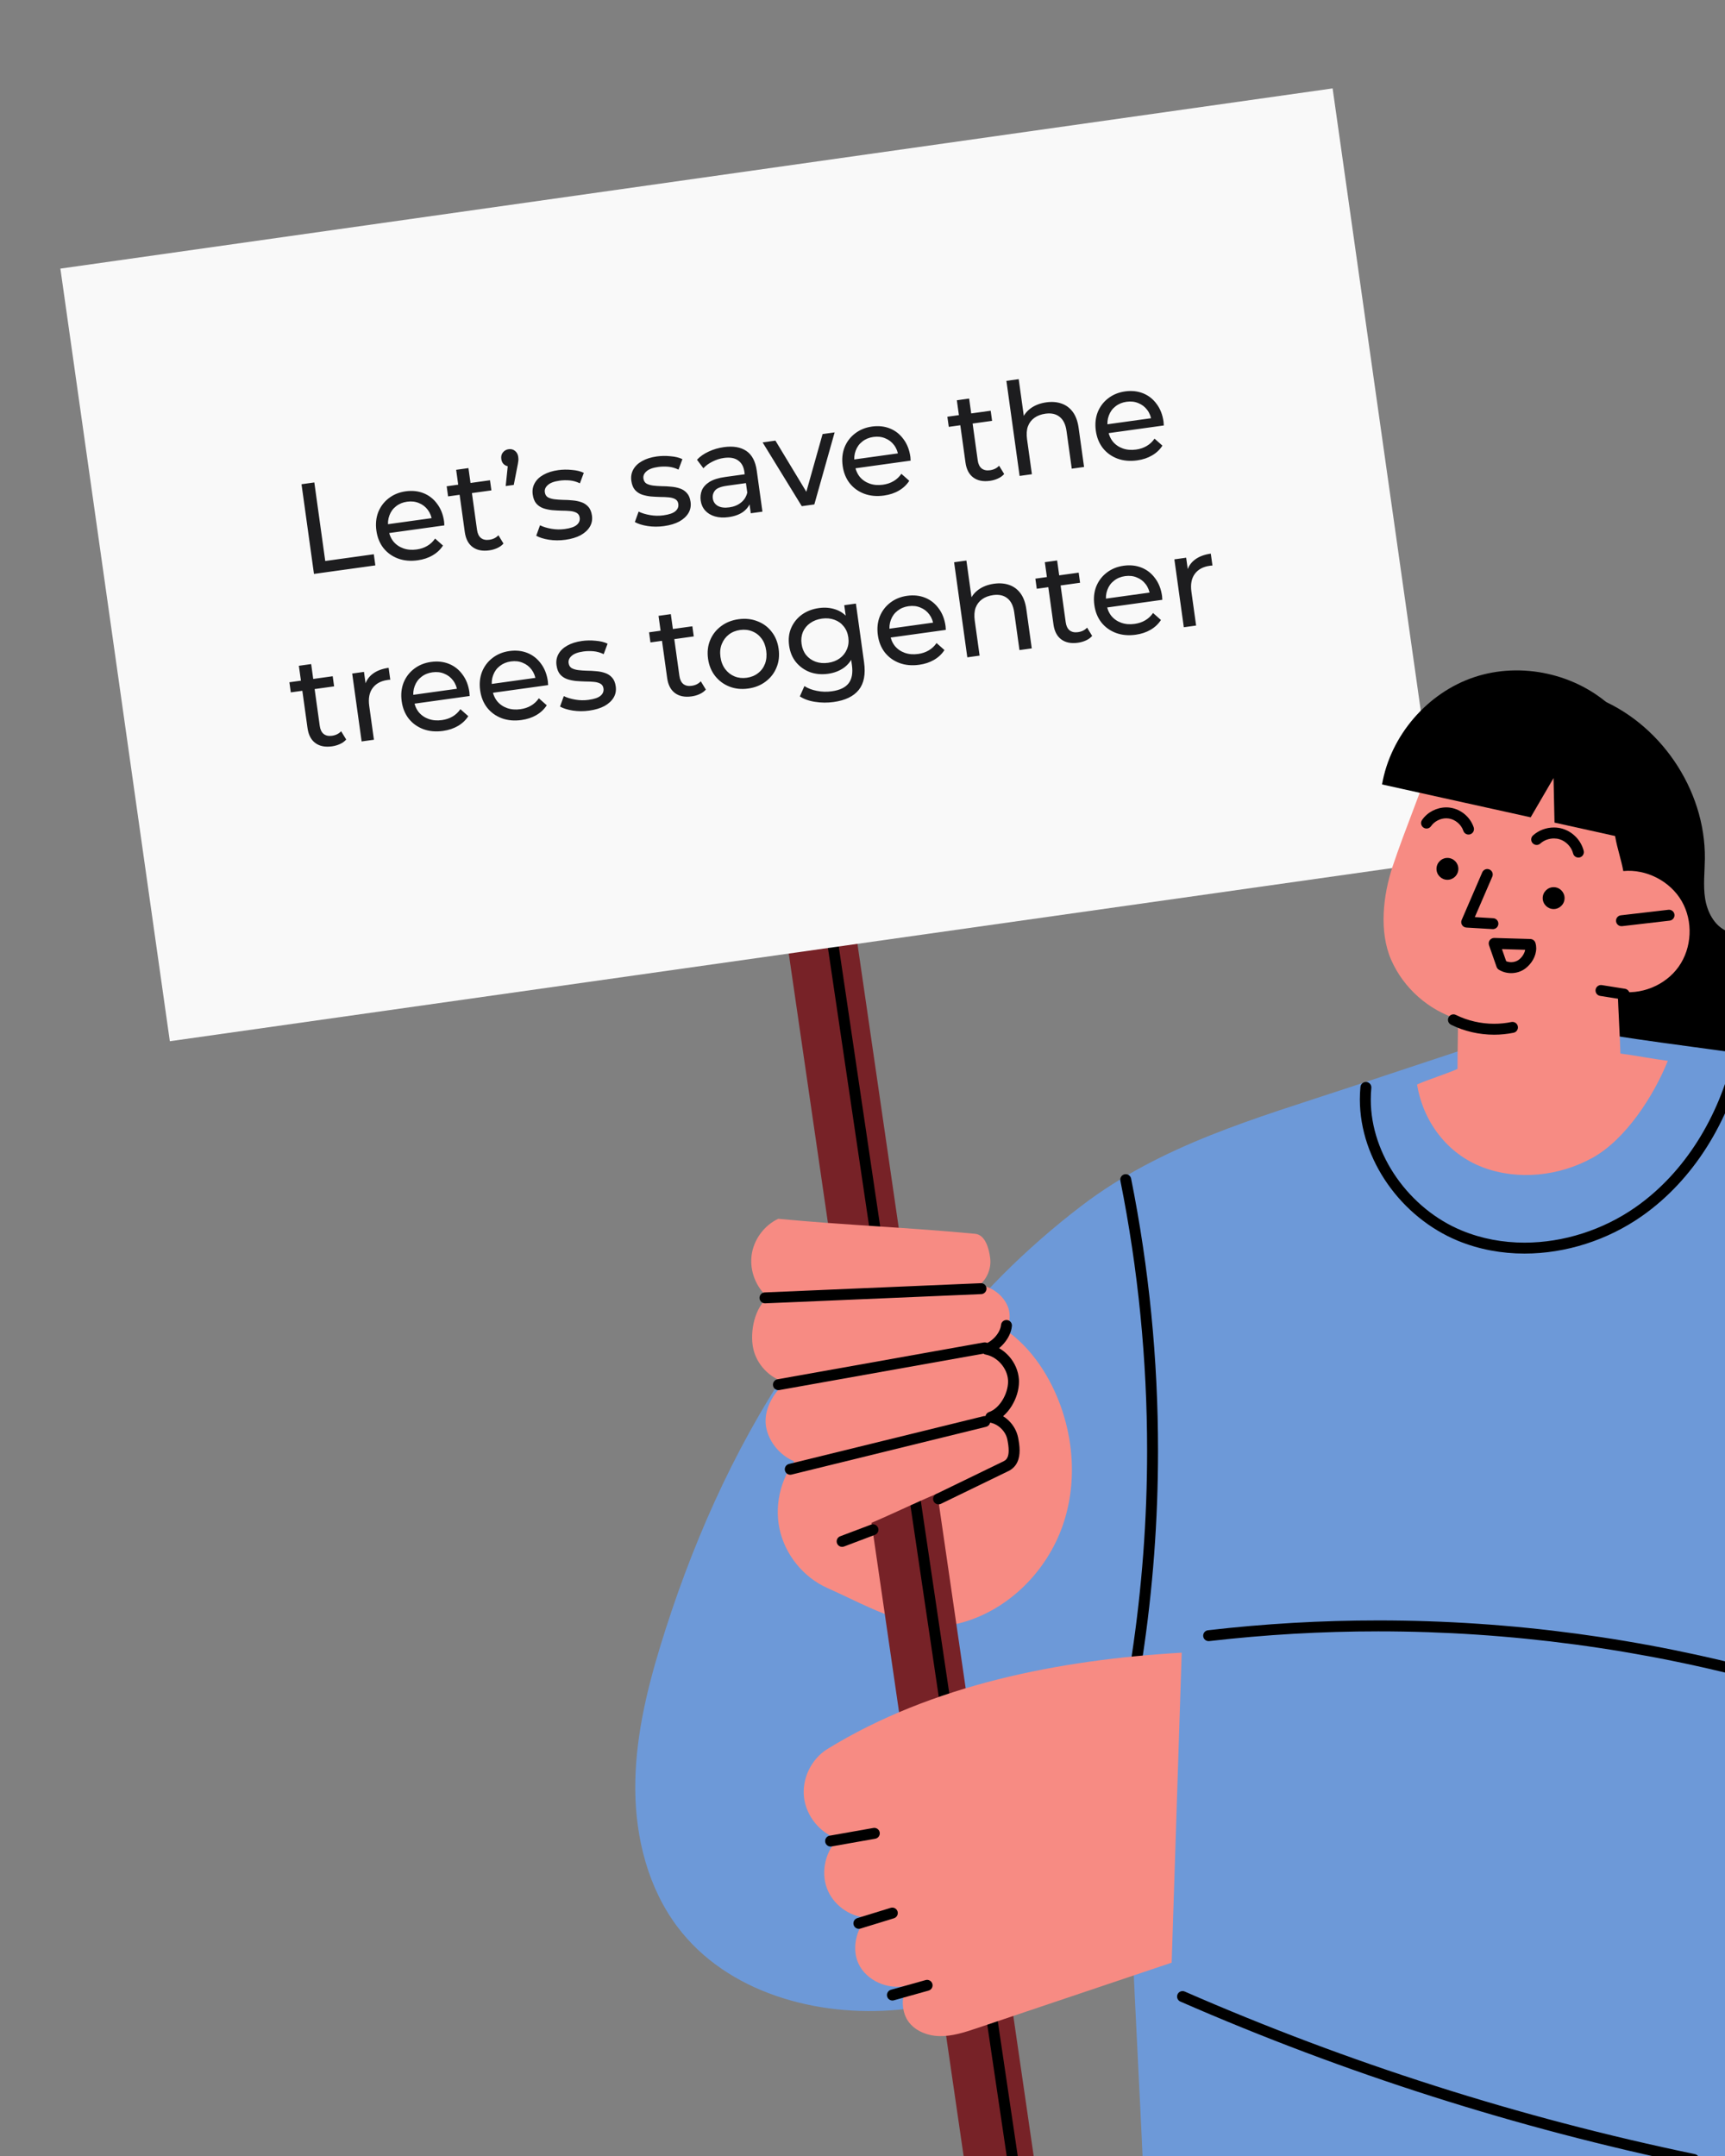 <svg width="320" height="400" viewBox="0 0 320 400" fill="none" xmlns="http://www.w3.org/2000/svg">
<rect x="0" y="0" width="320" height="400" fill="#808080" stroke="none"/>
<g clip-path="url(#clip0_102_3131)">
<path d="M340.086 211.026C344.105 209.412 346.725 204.87 346.109 200.584C345.492 196.295 341.698 192.675 337.387 192.26C340.24 188.906 340.95 183.877 339.137 179.864C337.325 175.854 333.081 173.063 328.678 172.99C325.809 172.94 322.761 173.917 320.172 172.68C317.944 171.62 316.698 169.142 316.311 166.702C315.926 164.265 316.24 161.777 316.267 159.311C316.4 146.407 307.819 133.859 295.744 129.309C284.725 138.691 276.959 153.106 277.583 167.564C278.206 182.024 285.808 196.021 297.595 204.42C309.382 212.815 326.659 216.424 340.086 211.026Z" fill="black"/>
<path d="M212.236 406.598C211.581 390.375 210.636 374.708 209.981 358.485C196.124 364.909 181.926 371.425 166.72 372.859C151.514 374.291 134.835 369.686 125.66 357.473C120.256 350.28 117.926 341.111 117.847 332.112C117.77 323.117 119.804 314.227 122.426 305.622C128.004 287.307 135.861 269.283 146.529 253.385C155.356 252.564 164.519 252.057 173.346 251.234C180.958 240.842 190.442 231.482 200.684 223.669C215.509 212.36 233.091 207.45 249.968 201.855C257.235 199.444 264.503 197.037 271.77 194.628C275.566 198.094 280.832 200.036 285.946 199.523C291.056 199.01 295.9 196.232 298.927 192.081C311.68 194.048 323.394 195.368 336.148 197.337C359.907 201.005 383.983 212.778 398.517 231.926C401.623 262.851 406.225 294.08 409.327 325.005C412.391 355.524 415.455 386.042 418.519 416.561L212.236 406.598Z" fill="#6D99D8"/>
<path d="M224.327 304.472C234.734 303.266 245.211 302.664 255.688 302.664C280.106 302.664 304.526 305.928 328.074 312.388C328.356 312.467 328.66 312.417 328.903 312.255C329.149 312.093 329.311 311.831 329.347 311.539C331.014 298.387 332.46 285.647 336.378 273.124C340.297 260.596 346.528 248.59 355.976 239.636C364.65 231.407 376.306 225.959 388.105 225.964C389.141 225.964 390.177 226.005 391.213 226.09C391.771 226.137 392.26 225.721 392.306 225.164C392.353 224.606 391.937 224.115 391.379 224.071C390.287 223.979 389.196 223.937 388.105 223.937C375.673 223.941 363.584 229.633 354.581 238.165C344.799 247.44 338.434 259.765 334.443 272.519C330.453 285.284 329.002 298.152 327.336 311.283L328.342 311.411L328.609 310.434C304.885 303.925 280.286 300.636 255.688 300.636C245.134 300.636 234.58 301.242 224.094 302.459C223.537 302.522 223.139 303.026 223.204 303.582C223.267 304.138 223.772 304.537 224.327 304.472Z" fill="black"/>
<path d="M207.838 219.056C211.141 235.535 212.796 252.343 212.796 269.151C212.796 281.916 211.84 294.678 209.928 307.297C209.845 307.85 210.227 308.367 210.78 308.452C211.334 308.536 211.849 308.154 211.934 307.601C213.862 294.881 214.824 282.017 214.824 269.151C214.824 252.21 213.155 235.268 209.827 218.657C209.716 218.109 209.182 217.752 208.633 217.862C208.083 217.973 207.729 218.506 207.838 219.056Z" fill="black"/>
<path d="M252.373 201.65C252.298 202.429 252.261 203.207 252.261 203.982C252.279 215.248 259.997 225.871 270.426 230.189C274.372 231.816 278.586 232.575 282.809 232.575C290.494 232.573 298.222 230.069 304.542 225.65C314.318 218.809 320.734 207.918 323.479 196.404C323.609 195.861 323.275 195.313 322.729 195.183C322.183 195.054 321.638 195.39 321.508 195.934C318.86 207.044 312.664 217.503 303.381 223.988C297.403 228.171 290.052 230.549 282.809 230.547C278.829 230.547 274.881 229.831 271.198 228.312C261.512 224.334 254.269 214.299 254.289 203.982C254.289 203.272 254.321 202.559 254.392 201.847C254.445 201.289 254.038 200.792 253.482 200.74C252.924 200.685 252.427 201.092 252.373 201.65Z" fill="black"/>
<path d="M218.964 371.347C249.487 384.687 281.394 394.858 314.004 401.635C314.553 401.748 315.089 401.396 315.204 400.848C315.318 400.299 314.965 399.763 314.417 399.65C281.943 392.902 250.171 382.773 219.777 369.489C219.264 369.264 218.666 369.499 218.441 370.012C218.218 370.525 218.451 371.121 218.964 371.347Z" fill="black"/>
<path d="M148.35 269.909C145.035 273.531 143.593 278.781 144.595 283.591C145.595 288.396 149.013 292.634 153.499 294.631C161.656 298.263 170.021 303.442 178.606 300.994C187.194 298.547 194.177 291.491 197.125 283.064C200.073 274.636 199.121 265.051 195.136 257.062C192.387 251.546 188.001 246.57 182.197 244.502C175.104 241.975 166.855 244.307 161.18 249.257C155.508 254.207 149.877 262.536 148.35 269.909Z" fill="#F78B83"/>
<path d="M192.567 405.587L179.837 407.438L145.211 169.281L157.946 167.43L192.567 405.587Z" fill="#772227"/>
<path d="M153.412 174.681C164.589 250.216 175.763 325.751 186.94 401.288C187.021 401.844 187.538 402.225 188.092 402.144C188.645 402.061 189.028 401.546 188.946 400.992C177.771 325.455 166.594 249.92 155.417 174.384C155.336 173.83 154.819 173.447 154.265 173.53C153.712 173.611 153.328 174.126 153.412 174.681Z" fill="black"/>
<path d="M267.516 159.741L31.506 193.178L11.201 49.836L247.208 16.401L267.516 159.741Z" fill="#F9F9F9"/>
<path d="M217.352 364.13C205.317 368.177 193.283 372.227 181.25 376.278C178.979 377.041 176.649 377.813 174.253 377.756C171.856 377.699 169.339 376.639 168.188 374.536C167.038 372.433 167.149 368.798 169.419 368.025C166.152 369.402 162.011 368.265 159.905 365.411C157.8 362.559 158.487 358.487 160.766 355.772C157.526 355.591 154.492 353.338 153.383 350.287C152.272 347.235 153.113 343.421 155.482 341.2C152.138 340.109 149.565 336.966 149.151 333.473C148.738 329.981 150.508 326.325 153.503 324.484C172.878 312.569 196.509 307.936 219.216 306.62L217.352 364.13Z" fill="#F78B83"/>
<path d="M154.257 342.569C156.96 342.091 159.663 341.614 162.368 341.138C162.919 341.04 163.289 340.513 163.191 339.961C163.094 339.41 162.567 339.043 162.017 339.14C159.312 339.617 156.608 340.095 153.905 340.572C153.353 340.669 152.986 341.195 153.083 341.746C153.18 342.297 153.706 342.667 154.257 342.569Z" fill="black"/>
<path d="M159.627 357.805C161.695 357.171 163.761 356.536 165.83 355.897C166.365 355.733 166.665 355.165 166.501 354.63C166.334 354.095 165.767 353.794 165.233 353.959C163.165 354.597 161.099 355.232 159.031 355.869C158.495 356.033 158.195 356.601 158.359 357.136C158.525 357.672 159.091 357.972 159.627 357.807V357.805Z" fill="black"/>
<path d="M165.821 371.114C167.966 370.513 170.112 369.913 172.259 369.313C172.799 369.163 173.113 368.603 172.963 368.064C172.813 367.525 172.253 367.21 171.714 367.36C169.567 367.961 167.421 368.561 165.276 369.161C164.737 369.311 164.422 369.871 164.572 370.41C164.724 370.949 165.282 371.264 165.821 371.114Z" fill="black"/>
<path d="M183.357 273.894C185.924 273.292 187.964 270.913 188.173 268.287C188.378 265.659 186.518 263.151 184.077 262.155C186.802 261.359 188.737 258.443 188.412 255.62C188.088 252.798 185.912 250.038 183.075 249.88C185.667 249.125 187.526 246.392 187.271 243.705C187.015 241.019 184.359 238.693 181.672 238.441C183.122 237.261 183.909 235.314 183.69 233.457C183.471 231.602 182.763 229.087 180.902 228.909C168.853 227.747 156.419 227.281 144.368 226.121C141.73 227.364 139.799 230.01 139.426 232.902C139.051 235.797 140.244 238.847 142.482 240.72C139.99 242.582 139.098 247.024 139.706 250.074C140.315 253.124 142.784 255.721 145.799 256.484C143.269 258.512 141.448 261.926 142.182 265.086C142.916 268.243 145.57 270.87 148.736 271.576C145.775 273.535 144.285 277.984 145.806 281.192C147.326 284.399 151.359 286.17 154.75 285.117C164.418 282.122 173.504 276.21 183.357 273.894Z" fill="#F78B83"/>
<path d="M156.581 286.92C158.487 286.2 160.395 285.478 162.299 284.759C162.825 284.56 163.088 283.974 162.889 283.451C162.691 282.927 162.107 282.664 161.582 282.861C159.677 283.583 157.771 284.302 155.863 285.024C155.34 285.221 155.076 285.807 155.273 286.33C155.472 286.853 156.058 287.119 156.581 286.92Z" fill="black"/>
<path d="M174.551 279.002C178.726 276.974 182.901 274.949 187.078 272.921C187.857 272.552 188.426 271.923 188.735 271.235C189.049 270.546 189.142 269.816 189.144 269.102C189.144 268.277 189.014 267.462 188.866 266.708C188.371 264.297 186.403 262.373 183.984 261.933L183.809 262.932L184.14 263.891C185.653 263.36 186.843 262.196 187.686 260.833C188.524 259.467 189.027 257.877 189.031 256.338L189.017 255.894C188.777 252.716 186.36 249.965 183.24 249.324L183.043 250.318L183.394 251.269C184.474 250.867 185.462 250.143 186.24 249.237C187.015 248.329 187.593 247.227 187.715 246.013C187.768 245.455 187.36 244.959 186.803 244.906C186.245 244.851 185.75 245.26 185.697 245.816C185.636 246.487 185.269 247.26 184.702 247.919C184.14 248.578 183.388 249.113 182.692 249.367C182.266 249.525 181.997 249.947 182.031 250.399C182.067 250.849 182.4 251.224 182.844 251.313C185.008 251.721 186.863 253.832 186.993 256.032L187.003 256.338C187.007 257.419 186.618 258.707 185.959 259.771C185.304 260.842 184.391 261.665 183.477 261.973C183.041 262.125 182.761 262.553 182.797 263.013C182.834 263.473 183.179 263.85 183.633 263.932C185.178 264.185 186.587 265.562 186.877 267.101C187.015 267.792 187.116 268.494 187.116 269.102C187.119 269.63 187.038 270.076 186.892 270.39C186.739 270.705 186.561 270.911 186.192 271.098C182.015 273.126 177.842 275.151 173.665 277.179C173.162 277.422 172.951 278.031 173.196 278.533C173.439 279.037 174.046 279.247 174.551 279.002Z" fill="black"/>
<path d="M141.953 241.808C155.313 241.236 168.674 240.666 182.033 240.096C182.593 240.072 183.026 239.599 183.004 239.039C182.98 238.48 182.507 238.046 181.948 238.07C168.587 238.64 155.226 239.21 141.866 239.782C141.306 239.804 140.872 240.279 140.896 240.836C140.921 241.396 141.393 241.829 141.953 241.808Z" fill="black"/>
<path d="M144.579 257.897C157.339 255.618 170.102 253.341 182.862 251.062C183.414 250.962 183.781 250.435 183.681 249.884C183.584 249.334 183.057 248.967 182.505 249.064C169.745 251.343 156.983 253.621 144.222 255.9C143.67 255.999 143.303 256.526 143.403 257.076C143.5 257.628 144.027 257.995 144.579 257.897Z" fill="black"/>
<path d="M146.84 273.578L182.925 264.714C183.468 264.581 183.801 264.031 183.667 263.488C183.536 262.944 182.986 262.612 182.443 262.746L146.357 271.609C145.814 271.743 145.481 272.292 145.613 272.836C145.747 273.379 146.296 273.712 146.84 273.578Z" fill="black"/>
<path d="M309.391 196.818C306.529 196.445 303.463 195.833 300.602 195.461C300.47 191.646 300.229 187.72 300.096 183.903C304.311 184.706 308.918 182.855 311.4 179.353C313.886 175.856 314.115 170.896 311.966 167.181C309.816 163.468 305.402 161.197 301.132 161.607C300.771 159.579 300.02 157.415 299.662 155.387C298.388 148.191 293.613 141.023 287.002 137.902C280.394 134.784 272.166 135.406 266.105 139.49C263.74 146.535 260.729 153.631 258.365 160.676C256.554 166.074 255.795 172.885 258.081 178.098C260.366 183.312 265.014 187.438 270.464 189.084C270.464 192.306 270.377 195.096 270.377 198.319C267.982 199.369 265.267 200.154 262.874 201.206C264.02 208.135 268.477 214.07 275.045 216.562C281.611 219.052 289.235 218.209 295.387 214.824C301.541 211.44 306.773 203.333 309.391 196.818Z" fill="#F78B83"/>
<path d="M270.535 161.199C270.535 160.078 269.629 159.171 268.507 159.171C267.388 159.171 266.48 160.078 266.48 161.199C266.48 162.318 267.388 163.227 268.507 163.227C269.629 163.227 270.535 162.318 270.535 161.199Z" fill="black"/>
<path d="M290.238 166.625C290.238 165.504 289.33 164.597 288.211 164.597C287.09 164.597 286.183 165.504 286.183 166.625C286.183 167.744 287.09 168.653 288.211 168.653C289.33 168.653 290.238 167.744 290.238 166.625Z" fill="black"/>
<path d="M274.97 161.842C273.699 164.786 272.425 167.732 271.154 170.677C271.022 170.981 271.046 171.328 271.22 171.612C271.395 171.893 271.693 172.072 272.023 172.09C273.644 172.185 275.264 172.283 276.886 172.378C277.446 172.411 277.924 171.985 277.957 171.425C277.989 170.865 277.564 170.387 277.004 170.355C275.383 170.259 273.763 170.162 272.143 170.066L272.084 171.078L273.015 171.48C274.286 168.535 275.56 165.589 276.831 162.645C277.053 162.13 276.815 161.534 276.302 161.312C275.787 161.09 275.191 161.327 274.97 161.842Z" fill="black"/>
<path d="M277.18 175.03L277.152 176.044C279.38 176.108 281.605 176.174 283.833 176.238L283.861 175.225L282.894 175.525L282.953 175.936C282.975 176.601 282.444 177.542 281.775 178.043C281.388 178.345 280.86 178.515 280.329 178.515C279.891 178.515 279.461 178.4 279.115 178.185L278.583 179.049L279.54 178.715L278.137 174.697L277.18 175.03L277.152 176.044L277.18 175.03L276.223 175.364L277.626 179.384C277.703 179.605 277.851 179.789 278.05 179.911C278.75 180.34 279.542 180.543 280.329 180.543C281.278 180.541 282.233 180.251 283.016 179.645C284.099 178.789 284.958 177.469 284.981 175.936C284.981 175.604 284.934 175.261 284.831 174.924C284.703 174.511 284.324 174.225 283.892 174.211C281.663 174.146 279.437 174.083 277.211 174.018C276.878 174.008 276.56 174.164 276.363 174.432C276.166 174.7 276.113 175.05 276.223 175.364L277.18 175.03Z" fill="black"/>
<path d="M265.47 153.279C266.07 152.394 267.206 151.813 268.29 151.819L268.73 151.851C269.937 152.011 271.089 152.978 271.458 154.139C271.632 154.669 272.204 154.96 272.737 154.785C273.269 154.609 273.558 154.037 273.384 153.504C272.737 151.577 271.03 150.144 269.018 149.844C268.775 149.809 268.532 149.791 268.29 149.791C266.526 149.799 264.823 150.659 263.799 152.129C263.481 152.589 263.599 153.222 264.059 153.538C264.519 153.856 265.151 153.741 265.47 153.279Z" fill="black"/>
<path d="M285.741 156.501C286.404 155.898 287.343 155.552 288.264 155.554C288.618 155.554 288.967 155.604 289.298 155.704C290.492 156.055 291.522 157.133 291.82 158.34C291.958 158.883 292.51 159.21 293.053 159.074C293.594 158.936 293.923 158.385 293.785 157.841C293.286 155.91 291.79 154.347 289.886 153.763C289.357 153.603 288.809 153.526 288.264 153.526C286.852 153.528 285.451 154.033 284.383 154.998C283.967 155.373 283.934 156.014 284.31 156.43C284.685 156.845 285.328 156.878 285.743 156.501H285.741Z" fill="black"/>
<path d="M296.835 184.767C298.268 184.994 299.702 185.222 301.134 185.45C301.687 185.538 302.206 185.161 302.295 184.609C302.383 184.056 302.006 183.536 301.454 183.447C300.02 183.22 298.586 182.993 297.153 182.764C296.601 182.677 296.081 183.054 295.993 183.607C295.906 184.159 296.283 184.68 296.835 184.767Z" fill="black"/>
<path d="M300.917 171.829C303.857 171.485 306.795 171.145 309.735 170.805C310.291 170.739 310.69 170.237 310.625 169.681C310.561 169.125 310.057 168.726 309.502 168.791C306.562 169.131 303.621 169.472 300.682 169.815C300.126 169.88 299.726 170.383 299.791 170.938C299.856 171.494 300.359 171.893 300.917 171.829Z" fill="black"/>
<path d="M269.175 190.114C271.657 191.341 274.412 191.968 277.172 191.968C278.383 191.968 279.591 191.848 280.779 191.603C281.329 191.489 281.682 190.952 281.568 190.405C281.454 189.857 280.919 189.504 280.37 189.616C279.319 189.833 278.247 189.94 277.172 189.94C274.721 189.94 272.265 189.38 270.073 188.295C269.572 188.048 268.964 188.255 268.716 188.756C268.467 189.258 268.674 189.865 269.175 190.114Z" fill="black"/>
<path d="M299.14 131.3C292.457 124.99 282.221 122.725 273.5 125.627C264.779 128.53 257.943 136.479 256.38 145.537L283.951 151.636C285.366 149.209 286.777 146.784 288.191 144.357C288.252 147.11 288.312 149.862 288.373 152.615L306.262 156.576C308.665 147.703 305.82 137.612 299.14 131.3Z" fill="black"/>
<path d="M58.244 106.479L55.933 89.839L58.31 89.509L60.334 104.081L69.344 102.83L69.631 104.898L58.244 106.479ZM77.493 103.951C76.146 104.138 74.919 104.026 73.812 103.614C72.721 103.201 71.823 102.55 71.118 101.663C70.429 100.773 69.997 99.702 69.823 98.45C69.65 97.198 69.765 96.051 70.169 95.01C70.59 93.966 71.238 93.109 72.114 92.438C73.004 91.749 74.051 91.321 75.255 91.153C76.476 90.984 77.591 91.104 78.601 91.513C79.61 91.922 80.445 92.581 81.105 93.491C81.778 94.383 82.204 95.478 82.385 96.778C82.398 96.873 82.406 96.985 82.407 97.114C82.425 97.241 82.434 97.361 82.433 97.474L71.712 98.963L71.484 97.323L81.017 95.999L80.169 96.698C80.073 95.888 79.806 95.19 79.369 94.604C78.933 94.019 78.381 93.595 77.714 93.332C77.062 93.051 76.331 92.967 75.523 93.079C74.73 93.189 74.05 93.469 73.483 93.919C72.913 94.354 72.499 94.92 72.241 95.619C71.98 96.301 71.907 97.054 72.022 97.878L72.075 98.259C72.191 99.099 72.486 99.825 72.959 100.438C73.445 101.032 74.062 101.464 74.81 101.731C75.558 101.999 76.384 102.07 77.287 101.944C78.032 101.841 78.688 101.621 79.255 101.283C79.838 100.944 80.324 100.489 80.713 99.918L82.178 101.217C81.7 101.962 81.057 102.568 80.249 103.035C79.458 103.501 78.539 103.806 77.493 103.951ZM90.765 102.108C89.497 102.284 88.468 102.08 87.675 101.495C86.883 100.91 86.4 99.984 86.223 98.716L84.619 87.163L86.901 86.846L88.492 98.304C88.587 98.986 88.826 99.486 89.209 99.804C89.609 100.12 90.125 100.234 90.759 100.146C91.472 100.047 92.039 99.766 92.46 99.304L93.4 100.845C93.094 101.195 92.705 101.475 92.233 101.686C91.778 101.895 91.288 102.035 90.765 102.108ZM83.123 92.096L82.862 90.218L90.897 89.102L91.158 90.98L83.123 92.096ZM93.81 90.175L94.328 85.185L94.829 86.52C94.369 86.584 93.961 86.496 93.605 86.254C93.264 86.011 93.061 85.652 92.995 85.176C92.926 84.685 93.023 84.276 93.284 83.949C93.559 83.603 93.919 83.4 94.363 83.338C94.822 83.275 95.217 83.381 95.546 83.659C95.873 83.92 96.069 84.281 96.132 84.74C96.152 84.883 96.165 85.035 96.171 85.195C96.175 85.34 96.159 85.512 96.122 85.711C96.101 85.908 96.056 86.164 95.987 86.481L95.308 89.967L93.81 90.175ZM104.886 100.146C103.84 100.292 102.822 100.288 101.832 100.135C100.857 99.979 100.072 99.733 99.475 99.396L100.175 97.457C100.765 97.747 101.473 97.963 102.301 98.107C103.129 98.25 103.954 98.265 104.779 98.15C105.84 98.003 106.58 97.747 106.998 97.382C107.432 97.014 107.611 96.561 107.536 96.023C107.481 95.626 107.295 95.337 106.979 95.155C106.663 94.973 106.26 94.859 105.769 94.814C105.294 94.767 104.766 94.744 104.184 94.744C103.6 94.728 103.015 94.696 102.426 94.649C101.836 94.585 101.287 94.468 100.778 94.296C100.268 94.109 99.84 93.821 99.495 93.432C99.148 93.028 98.924 92.462 98.823 91.733C98.717 90.972 98.839 90.277 99.188 89.647C99.536 89.017 100.078 88.497 100.813 88.088C101.561 87.661 102.474 87.373 103.552 87.223C104.376 87.109 105.222 87.096 106.091 87.186C106.973 87.257 107.709 87.437 108.298 87.727L107.574 89.669C106.951 89.368 106.32 89.189 105.682 89.132C105.045 89.075 104.417 89.09 103.799 89.176C102.8 89.314 102.078 89.584 101.633 89.985C101.186 90.371 100.998 90.817 101.068 91.324C101.128 91.752 101.316 92.065 101.635 92.263C101.967 92.443 102.371 92.564 102.848 92.627C103.341 92.688 103.88 92.726 104.464 92.742C105.045 92.742 105.631 92.774 106.221 92.837C106.809 92.885 107.35 92.996 107.842 93.169C108.351 93.341 108.777 93.621 109.122 94.009C109.483 94.395 109.712 94.945 109.812 95.658C109.917 96.419 109.787 97.107 109.42 97.724C109.053 98.34 108.488 98.863 107.724 99.292C106.957 99.705 106.011 99.99 104.886 100.146ZM123.179 97.606C122.133 97.751 121.115 97.747 120.125 97.594C119.15 97.438 118.365 97.192 117.769 96.855L118.469 94.916C119.058 95.206 119.767 95.422 120.594 95.566C121.422 95.709 122.248 95.724 123.072 95.609C124.133 95.462 124.873 95.206 125.291 94.841C125.725 94.474 125.904 94.021 125.829 93.482C125.774 93.086 125.589 92.796 125.273 92.614C124.956 92.432 124.553 92.318 124.062 92.273C123.587 92.226 123.059 92.203 122.477 92.203C121.894 92.187 121.308 92.155 120.72 92.108C120.129 92.044 119.58 91.927 119.071 91.755C118.561 91.568 118.133 91.28 117.788 90.891C117.441 90.487 117.217 89.921 117.116 89.192C117.01 88.431 117.132 87.736 117.481 87.106C117.829 86.476 118.371 85.956 119.106 85.547C119.854 85.12 120.767 84.832 121.845 84.682C122.669 84.568 123.515 84.555 124.384 84.645C125.266 84.716 126.002 84.897 126.591 85.186L125.867 87.128C125.244 86.827 124.613 86.648 123.976 86.591C123.338 86.535 122.71 86.549 122.092 86.635C121.093 86.774 120.372 87.043 119.926 87.445C119.479 87.83 119.291 88.276 119.361 88.783C119.421 89.211 119.61 89.524 119.928 89.722C120.26 89.902 120.664 90.023 121.141 90.087C121.635 90.147 122.173 90.186 122.757 90.201C123.338 90.201 123.924 90.233 124.514 90.296C125.103 90.344 125.643 90.455 126.136 90.629C126.644 90.8 127.071 91.08 127.415 91.469C127.776 91.855 128.006 92.404 128.105 93.117C128.21 93.878 128.08 94.567 127.713 95.183C127.346 95.799 126.781 96.322 126.017 96.751C125.25 97.165 124.305 97.449 123.179 97.606ZM139.276 95.225L138.906 92.562L138.718 92.079L138.088 87.539C137.953 86.572 137.565 85.867 136.921 85.423C136.292 84.961 135.415 84.809 134.289 84.965C133.545 85.068 132.833 85.296 132.155 85.649C131.475 85.986 130.918 86.394 130.484 86.875L129.295 85.295C129.872 84.682 130.594 84.178 131.46 83.783C132.339 83.37 133.278 83.094 134.277 82.956C136.004 82.716 137.394 82.951 138.445 83.661C139.497 84.371 140.143 85.59 140.383 87.317L141.439 94.924L139.276 95.225ZM135.16 95.942C134.225 96.072 133.379 96.028 132.621 95.81C131.88 95.59 131.281 95.228 130.823 94.727C130.364 94.209 130.084 93.594 129.985 92.88C129.891 92.199 129.963 91.559 130.203 90.96C130.459 90.359 130.928 89.842 131.611 89.408C132.31 88.971 133.285 88.666 134.537 88.492L138.531 87.938L138.758 89.578L134.86 90.12C133.719 90.278 132.977 90.575 132.633 91.01C132.29 91.446 132.156 91.933 132.231 92.472C132.316 93.09 132.631 93.555 133.175 93.867C133.717 94.163 134.424 94.251 135.296 94.13C136.152 94.011 136.87 93.717 137.451 93.249C138.048 92.778 138.438 92.159 138.622 91.39L139.292 92.896C139.094 93.683 138.646 94.351 137.947 94.9C137.246 95.434 136.317 95.781 135.16 95.942ZM148.735 93.911L141.47 82.078L143.847 81.748L150.329 92.478L149.188 92.636L152.595 80.532L154.83 80.222L151.064 93.587L148.735 93.911ZM163.991 91.937C162.644 92.124 161.417 92.012 160.31 91.6C159.218 91.186 158.32 90.536 157.616 89.648C156.927 88.759 156.495 87.688 156.321 86.436C156.147 85.184 156.263 84.037 156.667 82.996C157.088 81.952 157.736 81.094 158.612 80.424C159.502 79.735 160.549 79.307 161.753 79.139C162.973 78.97 164.088 79.09 165.098 79.499C166.108 79.907 166.943 80.567 167.602 81.477C168.275 82.369 168.702 83.464 168.883 84.764C168.896 84.859 168.903 84.971 168.905 85.1C168.923 85.227 168.931 85.347 168.931 85.46L158.21 86.949L157.982 85.309L167.514 83.985L166.667 84.684C166.57 83.874 166.304 83.176 165.867 82.59C165.43 82.005 164.879 81.581 164.212 81.318C163.559 81.037 162.829 80.953 162.021 81.065C161.228 81.175 160.548 81.455 159.981 81.905C159.411 82.34 158.997 82.906 158.739 83.604C158.478 84.287 158.405 85.04 158.52 85.864L158.572 86.244C158.689 87.084 158.984 87.811 159.457 88.424C159.943 89.018 160.56 89.449 161.308 89.717C162.056 89.985 162.882 90.056 163.785 89.93C164.53 89.827 165.186 89.606 165.753 89.269C166.336 88.93 166.822 88.475 167.211 87.904L168.675 89.203C168.197 89.948 167.555 90.554 166.747 91.021C165.956 91.487 165.037 91.792 163.991 91.937ZM183.647 89.207C182.379 89.383 181.349 89.179 180.557 88.594C179.765 88.01 179.281 87.083 179.105 85.816L177.501 74.262L179.783 73.945L181.374 85.403C181.469 86.085 181.708 86.585 182.091 86.903C182.49 87.219 183.007 87.333 183.641 87.245C184.354 87.146 184.921 86.865 185.341 86.403L186.282 87.944C185.975 88.294 185.586 88.574 185.115 88.785C184.659 88.994 184.17 89.134 183.647 89.207ZM176.005 79.195L175.744 77.317L183.779 76.201L184.04 78.079L176.005 79.195ZM194.105 74.646C195.135 74.503 196.066 74.575 196.897 74.864C197.745 75.15 198.446 75.666 199.002 76.413C199.558 77.159 199.922 78.151 200.094 79.387L201.101 86.637L198.819 86.954L197.848 79.965C197.679 78.745 197.25 77.868 196.562 77.333C195.89 76.797 195.015 76.603 193.937 76.753C193.129 76.865 192.445 77.122 191.887 77.522C191.329 77.923 190.927 78.455 190.68 79.12C190.448 79.782 190.397 80.572 190.524 81.491L191.426 87.981L189.144 88.298L186.694 70.659L188.976 70.342L190.148 78.781L189.571 77.941C189.868 77.059 190.413 76.33 191.205 75.751C191.997 75.173 192.964 74.804 194.105 74.646ZM210.954 85.414C209.607 85.601 208.38 85.489 207.273 85.077C206.182 84.663 205.284 84.013 204.579 83.125C203.89 82.236 203.458 81.165 203.284 79.913C203.111 78.661 203.226 77.514 203.63 76.473C204.051 75.429 204.699 74.572 205.575 73.901C206.465 73.212 207.512 72.784 208.716 72.616C209.937 72.447 211.052 72.567 212.062 72.975C213.071 73.384 213.906 74.044 214.566 74.954C215.239 75.846 215.665 76.941 215.846 78.241C215.859 78.336 215.867 78.448 215.868 78.577C215.886 78.704 215.895 78.824 215.894 78.937L205.173 80.426L204.945 78.786L214.478 77.462L213.63 78.161C213.533 77.351 213.267 76.653 212.83 76.067C212.393 75.482 211.842 75.058 211.175 74.795C210.523 74.514 209.792 74.43 208.984 74.542C208.191 74.652 207.511 74.932 206.944 75.382C206.374 75.817 205.96 76.383 205.702 77.081C205.441 77.764 205.368 78.517 205.483 79.341L205.536 79.721C205.652 80.561 205.947 81.288 206.42 81.9C206.906 82.495 207.523 82.926 208.271 83.194C209.019 83.462 209.845 83.533 210.748 83.407C211.493 83.304 212.149 83.084 212.716 82.746C213.299 82.407 213.785 81.952 214.174 81.381L215.639 82.68C215.161 83.424 214.518 84.031 213.71 84.498C212.919 84.963 212 85.269 210.954 85.414ZM61.588 138.468C60.32 138.644 59.29 138.439 58.498 137.855C57.706 137.27 57.222 136.344 57.046 135.076L55.441 123.523L57.723 123.206L59.315 134.664C59.409 135.346 59.648 135.845 60.032 136.164C60.431 136.48 60.948 136.594 61.582 136.506C62.295 136.407 62.862 136.126 63.282 135.664L64.223 137.205C63.916 137.555 63.527 137.835 63.056 138.046C62.6 138.254 62.111 138.395 61.588 138.468ZM53.946 128.456L53.685 126.578L61.72 125.462L61.98 127.34L53.946 128.456ZM67.084 137.559L65.334 124.96L67.521 124.656L67.997 128.079L67.664 127.253C67.892 126.333 68.385 125.586 69.146 125.012C69.906 124.438 70.888 124.067 72.093 123.9L72.4 126.111C72.303 126.108 72.206 126.113 72.111 126.126C72.032 126.138 71.953 126.149 71.874 126.16C70.653 126.329 69.737 126.828 69.125 127.656C68.513 128.484 68.303 129.587 68.495 130.966L69.366 137.242L67.084 137.559ZM82.186 135.607C80.839 135.794 79.612 135.681 78.504 135.27C77.413 134.856 76.515 134.205 75.81 133.318C75.121 132.428 74.69 131.357 74.516 130.105C74.342 128.854 74.457 127.707 74.862 126.665C75.282 125.621 75.931 124.764 76.807 124.093C77.696 123.404 78.743 122.976 79.948 122.809C81.168 122.639 82.283 122.759 83.293 123.168C84.303 123.577 85.138 124.236 85.797 125.146C86.47 126.038 86.897 127.134 87.078 128.433C87.091 128.529 87.098 128.641 87.1 128.77C87.118 128.896 87.126 129.016 87.126 129.129L76.405 130.619L76.177 128.978L85.709 127.654L84.862 128.354C84.765 127.543 84.499 126.845 84.062 126.26C83.625 125.674 83.073 125.25 82.407 124.987C81.754 124.706 81.024 124.622 80.215 124.734C79.423 124.844 78.743 125.125 78.176 125.575C77.606 126.009 77.192 126.576 76.934 127.274C76.673 127.956 76.6 128.71 76.714 129.534L76.767 129.914C76.884 130.754 77.179 131.48 77.651 132.093C78.138 132.688 78.755 133.119 79.503 133.387C80.251 133.654 81.076 133.725 81.98 133.6C82.725 133.496 83.381 133.276 83.948 132.939C84.53 132.599 85.016 132.144 85.406 131.573L86.87 132.872C86.392 133.617 85.749 134.223 84.942 134.691C84.151 135.156 83.232 135.461 82.186 135.607ZM96.741 133.585C95.394 133.772 94.167 133.66 93.06 133.248C91.969 132.834 91.071 132.184 90.366 131.296C89.677 130.407 89.246 129.336 89.072 128.084C88.898 126.832 89.013 125.685 89.418 124.643C89.838 123.6 90.486 122.742 91.362 122.071C92.252 121.383 93.299 120.954 94.504 120.787C95.724 120.618 96.839 120.737 97.849 121.146C98.859 121.555 99.693 122.215 100.353 123.125C101.026 124.017 101.453 125.112 101.633 126.412C101.646 126.507 101.654 126.619 101.656 126.748C101.673 126.875 101.682 126.995 101.681 127.108L90.96 128.597L90.732 126.957L100.265 125.633L99.417 126.332C99.321 125.521 99.054 124.823 98.617 124.238C98.181 123.652 97.629 123.228 96.963 122.966C96.31 122.685 95.579 122.6 94.771 122.713C93.979 122.823 93.299 123.103 92.731 123.553C92.162 123.988 91.748 124.554 91.489 125.252C91.228 125.935 91.156 126.688 91.27 127.512L91.323 127.892C91.439 128.732 91.734 129.459 92.207 130.071C92.693 130.666 93.311 131.097 94.058 131.365C94.806 131.633 95.632 131.704 96.535 131.578C97.28 131.475 97.936 131.254 98.503 130.917C99.086 130.578 99.572 130.123 99.961 129.552L101.426 130.85C100.948 131.595 100.305 132.202 99.498 132.669C98.706 133.134 97.787 133.44 96.741 133.585ZM109.3 131.841C108.254 131.986 107.236 131.982 106.246 131.829C105.271 131.673 104.486 131.427 103.889 131.09L104.589 129.151C105.179 129.441 105.887 129.657 106.715 129.801C107.543 129.944 108.368 129.959 109.193 129.844C110.254 129.697 110.994 129.441 111.412 129.076C111.846 128.709 112.025 128.256 111.95 127.717C111.895 127.321 111.709 127.031 111.393 126.849C111.077 126.667 110.674 126.553 110.183 126.508C109.708 126.461 109.18 126.438 108.598 126.438C108.014 126.422 107.429 126.39 106.84 126.343C106.25 126.279 105.701 126.162 105.192 125.99C104.682 125.803 104.254 125.515 103.909 125.126C103.562 124.722 103.338 124.156 103.237 123.427C103.131 122.666 103.253 121.971 103.601 121.341C103.95 120.711 104.492 120.191 105.227 119.782C105.975 119.355 106.888 119.067 107.966 118.917C108.79 118.803 109.636 118.79 110.505 118.88C111.387 118.951 112.123 119.131 112.712 119.421L111.988 121.363C111.365 121.062 110.734 120.883 110.096 120.826C109.459 120.77 108.831 120.784 108.213 120.87C107.214 121.009 106.492 121.278 106.047 121.679C105.6 122.065 105.412 122.511 105.482 123.018C105.542 123.446 105.73 123.759 106.049 123.957C106.381 124.137 106.785 124.258 107.262 124.321C107.755 124.382 108.294 124.42 108.878 124.436C109.459 124.436 110.045 124.468 110.635 124.531C111.223 124.579 111.764 124.69 112.256 124.864C112.765 125.035 113.191 125.315 113.536 125.703C113.897 126.09 114.126 126.639 114.226 127.352C114.331 128.113 114.201 128.801 113.834 129.418C113.467 130.034 112.902 130.557 112.138 130.986C111.371 131.399 110.425 131.684 109.3 131.841ZM128.306 129.201C127.039 129.377 126.009 129.173 125.217 128.588C124.425 128.003 123.941 127.077 123.765 125.809L122.16 114.256L124.442 113.939L126.034 125.397C126.128 126.079 126.367 126.579 126.751 126.897C127.15 127.213 127.667 127.327 128.301 127.239C129.014 127.14 129.58 126.859 130.001 126.397L130.942 127.938C130.635 128.288 130.246 128.568 129.774 128.779C129.319 128.987 128.829 129.128 128.306 129.201ZM120.664 119.189L120.404 117.311L128.438 116.195L128.699 118.073L120.664 119.189ZM138.801 127.743C137.534 127.919 136.37 127.798 135.31 127.38C134.251 126.962 133.368 126.309 132.664 125.421C131.957 124.518 131.517 123.448 131.346 122.212C131.172 120.96 131.303 119.811 131.739 118.765C132.175 117.719 132.847 116.859 133.755 116.183C134.661 115.492 135.747 115.059 137.015 114.882C138.267 114.709 139.423 114.831 140.482 115.249C141.556 115.649 142.437 116.294 143.126 117.184C143.828 118.055 144.268 119.125 144.444 120.393C144.618 121.645 144.487 122.794 144.05 123.84C143.63 124.884 142.959 125.752 142.038 126.445C141.132 127.137 140.053 127.569 138.801 127.743ZM138.524 125.746C139.332 125.634 140.028 125.352 140.611 124.899C141.21 124.444 141.646 123.859 141.918 123.142C142.188 122.41 142.261 121.601 142.138 120.713C142.012 119.81 141.722 119.059 141.268 118.459C140.811 117.844 140.232 117.4 139.532 117.126C138.847 116.849 138.101 116.767 137.292 116.879C136.484 116.992 135.788 117.274 135.205 117.727C134.622 118.179 134.186 118.765 133.898 119.483C133.608 120.186 133.526 120.989 133.651 121.892C133.775 122.779 134.074 123.537 134.549 124.166C135.022 124.779 135.6 125.223 136.285 125.5C136.969 125.776 137.716 125.858 138.524 125.746ZM154.65 130.242C153.493 130.403 152.345 130.393 151.205 130.212C150.084 130.045 149.14 129.707 148.375 129.2L149.224 127.289C149.881 127.714 150.657 128.01 151.553 128.177C152.45 128.359 153.367 128.385 154.302 128.255C155.791 128.049 156.836 127.548 157.437 126.754C158.037 125.96 158.238 124.849 158.04 123.423L157.671 120.761L157.562 118.232L157.093 115.728L156.614 112.281L158.777 111.981L160.289 122.868C160.598 125.087 160.27 126.796 159.306 127.997C158.342 129.197 156.79 129.945 154.65 130.242ZM153.632 125.005C152.412 125.174 151.283 125.072 150.246 124.7C149.222 124.309 148.361 123.693 147.663 122.853C146.981 122.011 146.556 120.988 146.389 119.783C146.219 118.563 146.349 117.463 146.778 116.482C147.221 115.484 147.883 114.665 148.763 114.026C149.66 113.385 150.718 112.979 151.938 112.81C153.016 112.66 154.029 112.745 154.978 113.066C155.925 113.371 156.723 113.938 157.371 114.769C158.036 115.597 158.464 116.701 158.655 118.08C158.844 119.443 158.732 120.613 158.319 121.591C157.921 122.567 157.311 123.347 156.487 123.93C155.661 124.497 154.71 124.855 153.632 125.005ZM153.616 122.971C154.456 122.855 155.177 122.577 155.778 122.138C156.379 121.699 156.819 121.145 157.098 120.477C157.393 119.806 157.484 119.066 157.371 118.258C157.259 117.45 156.97 116.763 156.504 116.198C156.053 115.63 155.48 115.225 154.784 114.983C154.086 114.724 153.317 114.654 152.477 114.77C151.637 114.887 150.909 115.166 150.291 115.607C149.688 116.03 149.239 116.577 148.944 117.248C148.666 117.916 148.582 118.655 148.695 119.463C148.807 120.271 149.088 120.959 149.539 121.527C150.005 122.092 150.587 122.504 151.285 122.762C151.999 123.018 152.776 123.088 153.616 122.971ZM170.518 123.338C169.17 123.525 167.943 123.413 166.836 123.001C165.745 122.587 164.847 121.937 164.142 121.049C163.453 120.159 163.022 119.089 162.848 117.837C162.674 116.585 162.789 115.438 163.194 114.396C163.614 113.353 164.262 112.495 165.138 111.824C166.028 111.135 167.075 110.707 168.28 110.54C169.5 110.37 170.615 110.49 171.625 110.899C172.635 111.308 173.469 111.968 174.129 112.877C174.802 113.769 175.229 114.865 175.409 116.165C175.422 116.26 175.43 116.372 175.432 116.501C175.449 116.627 175.458 116.747 175.457 116.861L164.736 118.35L164.509 116.709L174.041 115.385L173.193 116.085C173.097 115.274 172.83 114.576 172.393 113.991C171.957 113.405 171.405 112.981 170.739 112.718C170.086 112.438 169.355 112.353 168.547 112.465C167.755 112.576 167.075 112.856 166.507 113.306C165.938 113.741 165.524 114.307 165.265 115.005C165.005 115.687 164.932 116.441 165.046 117.265L165.099 117.645C165.216 118.485 165.51 119.211 165.983 119.824C166.47 120.419 167.087 120.85 167.835 121.118C168.583 121.385 169.408 121.456 170.312 121.331C171.056 121.228 171.712 121.007 172.279 120.67C172.862 120.331 173.348 119.875 173.737 119.304L175.202 120.603C174.724 121.348 174.081 121.954 173.274 122.422C172.482 122.887 171.564 123.192 170.518 123.338ZM184.404 108.3C185.434 108.157 186.365 108.23 187.197 108.518C188.044 108.804 188.746 109.321 189.302 110.067C189.858 110.814 190.222 111.805 190.393 113.041L191.4 120.292L189.118 120.609L188.148 113.62C187.978 112.4 187.549 111.522 186.861 110.988C186.189 110.451 185.314 110.258 184.236 110.407C183.428 110.52 182.745 110.776 182.187 111.177C181.629 111.577 181.226 112.11 180.979 112.774C180.748 113.436 180.696 114.227 180.824 115.146L181.725 121.636L179.443 121.953L176.993 104.314L179.275 103.997L180.447 112.436L179.87 111.595C180.168 110.714 180.713 109.984 181.505 109.406C182.297 108.827 183.263 108.459 184.404 108.3ZM199.97 119.247C198.702 119.423 197.672 119.219 196.88 118.634C196.088 118.05 195.604 117.123 195.428 115.856L193.824 104.302L196.106 103.985L197.697 115.443C197.792 116.125 198.031 116.625 198.414 116.943C198.814 117.259 199.33 117.373 199.964 117.285C200.677 117.186 201.244 116.905 201.664 116.443L202.605 117.984C202.299 118.334 201.909 118.614 201.438 118.825C200.982 119.034 200.493 119.174 199.97 119.247ZM192.328 109.235L192.067 107.357L200.102 106.241L200.363 108.119L192.328 109.235ZM210.679 117.76C209.332 117.947 208.105 117.834 206.998 117.423C205.906 117.009 205.008 116.358 204.303 115.471C203.614 114.581 203.183 113.51 203.009 112.258C202.835 111.006 202.951 109.86 203.355 108.818C203.776 107.774 204.424 106.917 205.3 106.246C206.189 105.557 207.237 105.129 208.441 104.962C209.661 104.792 210.776 104.912 211.786 105.321C212.796 105.73 213.631 106.389 214.29 107.299C214.963 108.191 215.39 109.287 215.571 110.586C215.584 110.681 215.591 110.793 215.593 110.922C215.611 111.049 215.619 111.169 215.619 111.282L204.898 112.771L204.67 111.131L214.202 109.807L213.354 110.506C213.258 109.696 212.992 108.998 212.555 108.413C212.118 107.827 211.567 107.403 210.9 107.14C210.247 106.859 209.517 106.775 208.708 106.887C207.916 106.997 207.236 107.277 206.669 107.728C206.099 108.162 205.685 108.729 205.427 109.427C205.166 110.109 205.093 110.862 205.207 111.687L205.26 112.067C205.377 112.907 205.672 113.633 206.144 114.246C206.631 114.841 207.248 115.272 207.996 115.54C208.744 115.807 209.57 115.878 210.473 115.753C211.218 115.649 211.874 115.429 212.441 115.092C213.023 114.752 213.509 114.297 213.899 113.726L215.363 115.025C214.885 115.77 214.242 116.376 213.435 116.844C212.644 117.309 211.725 117.614 210.679 117.76ZM219.605 116.374L217.855 103.775L220.042 103.472L220.517 106.895L220.184 106.069C220.412 105.149 220.906 104.402 221.666 103.828C222.426 103.253 223.409 102.883 224.613 102.715L224.92 104.926C224.823 104.924 224.727 104.929 224.632 104.942C224.552 104.953 224.473 104.964 224.394 104.975C223.174 105.145 222.257 105.643 221.646 106.471C221.034 107.3 220.823 108.403 221.015 109.782L221.887 116.057L219.605 116.374Z" fill="#1D1D1F"/>
</g>
<defs>
<clipPath id="clip0_102_3131">
<rect width="400" height="400" fill="white"/>
</clipPath>
</defs>
</svg>
